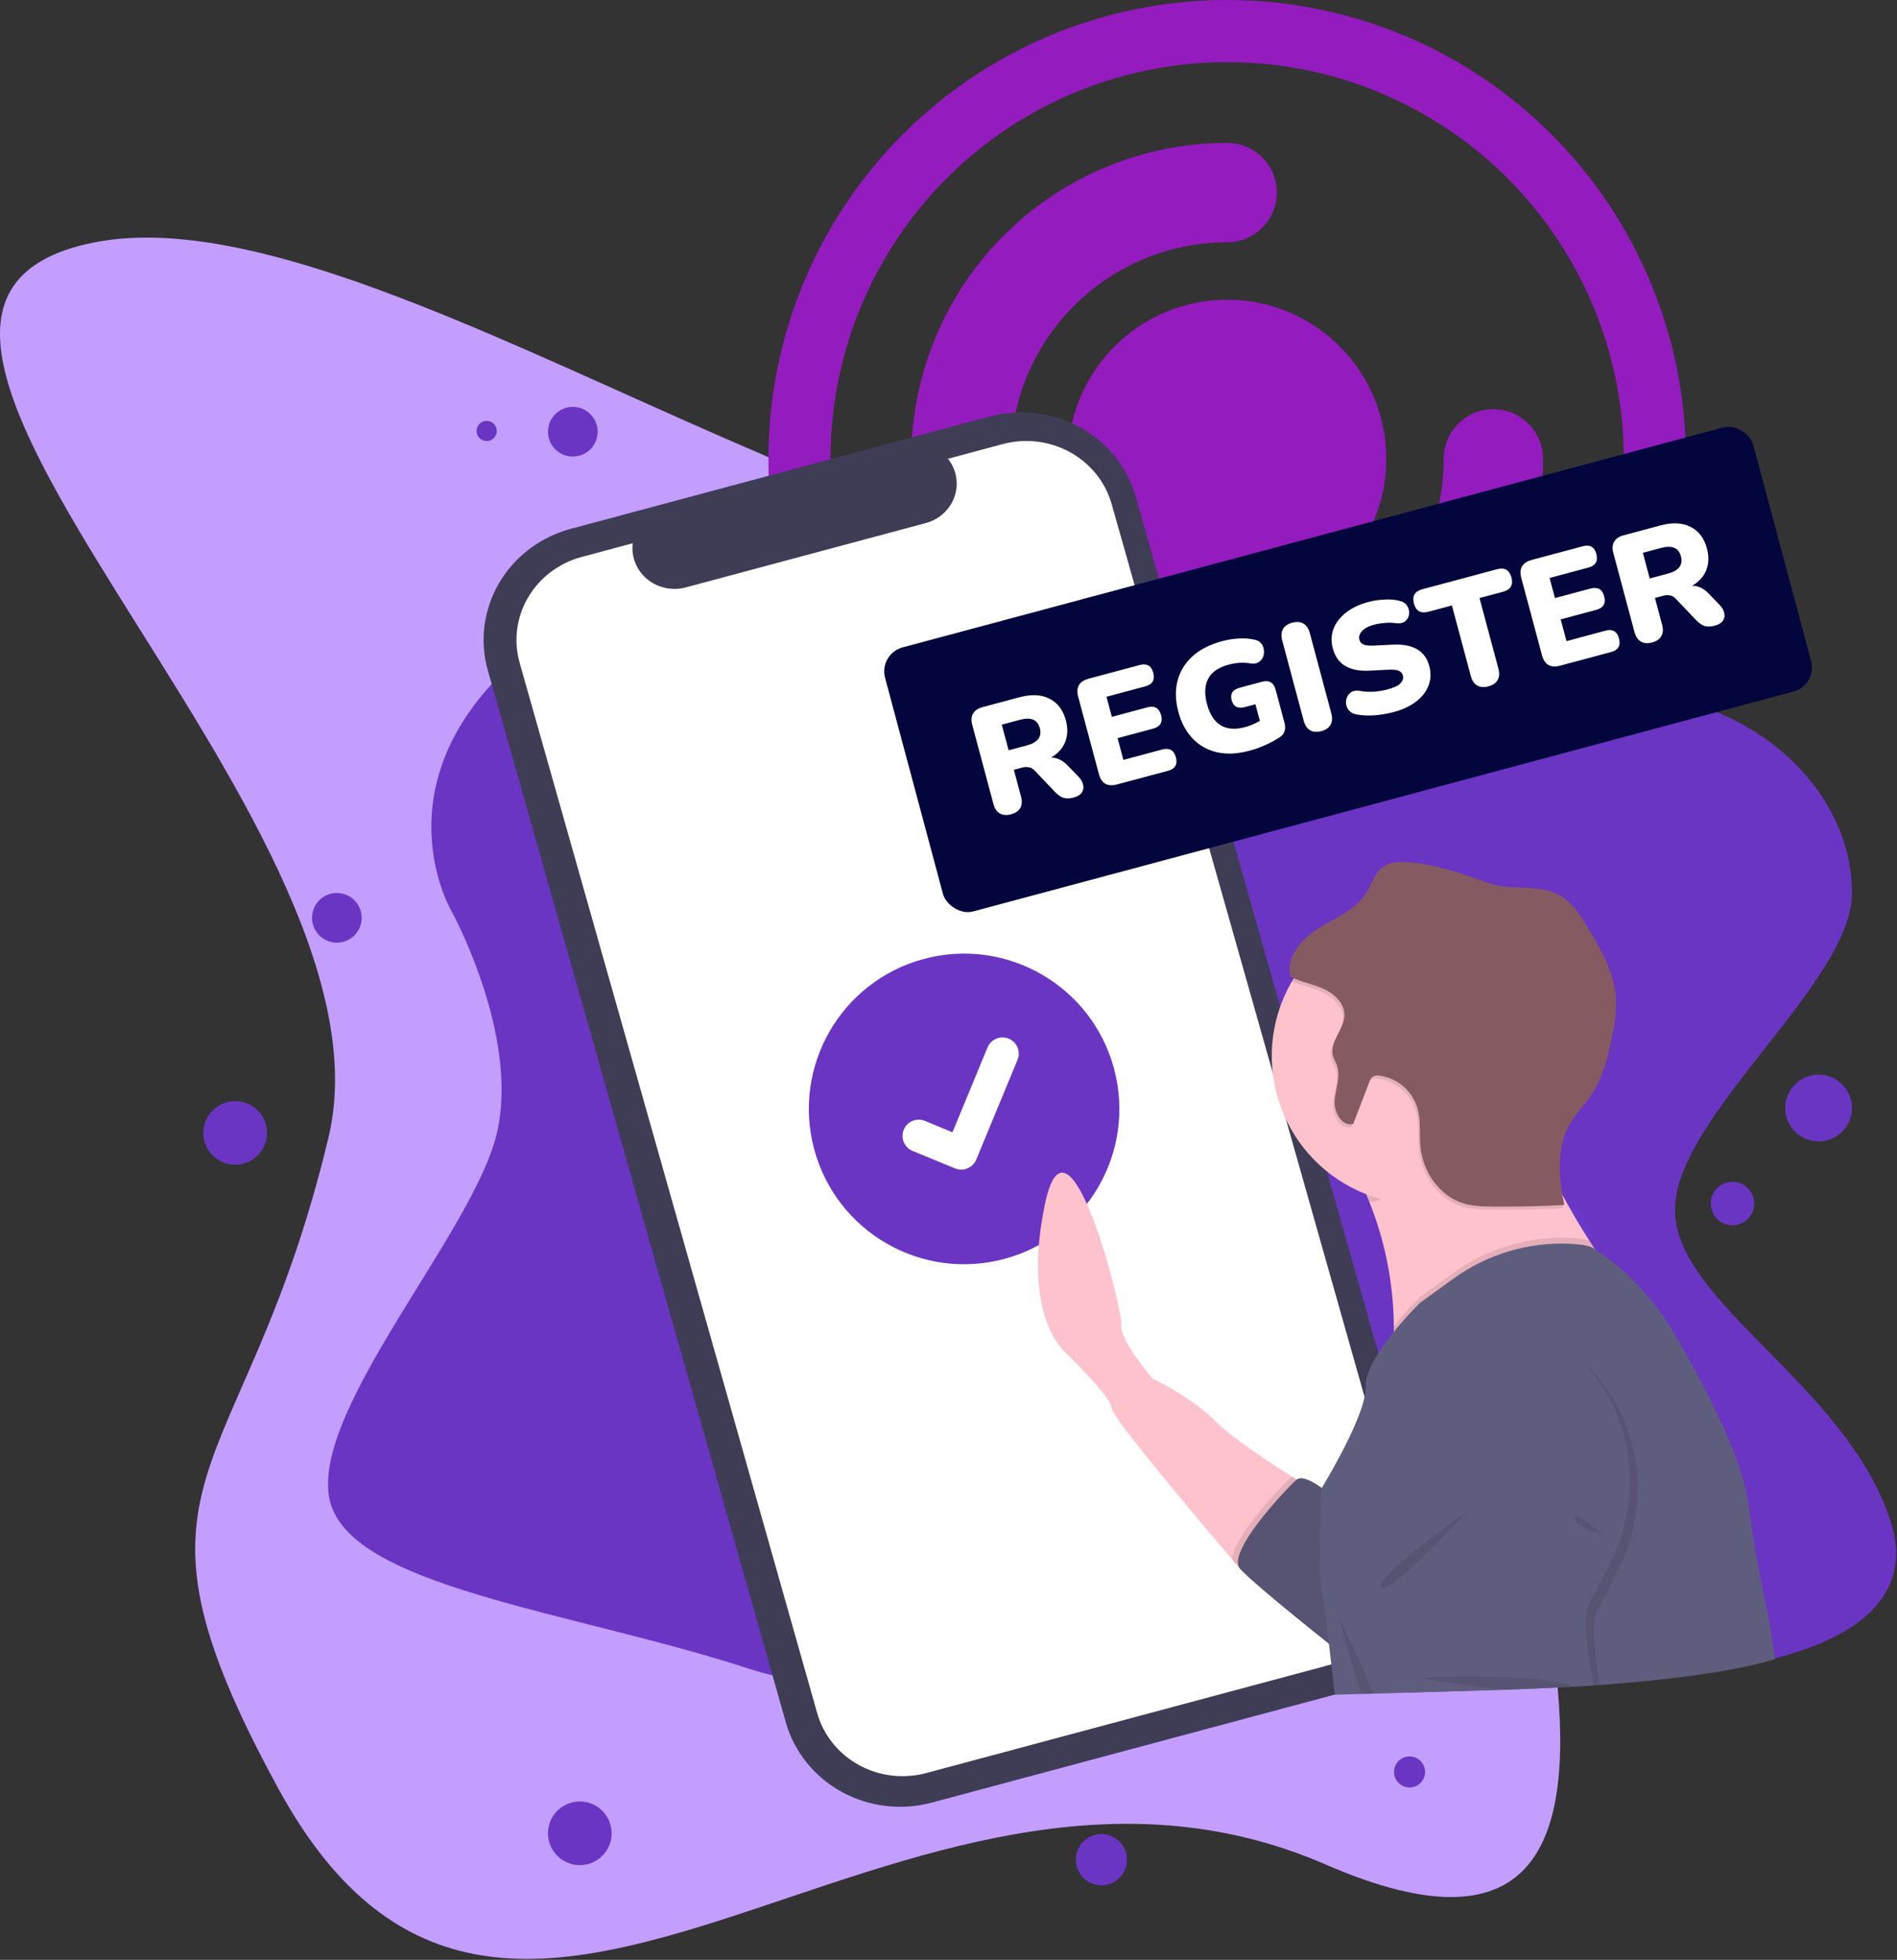 <svg width="1222" height="1262" viewBox="0 0 1222 1262" fill="none" xmlns="http://www.w3.org/2000/svg">
<rect x="0" y="0" width="1222" height="1262" fill="#333333" stroke="none"/>
<path d="M211.637 732.311C261.133 525.04 -149.119 199.11 59.638 156.311C239.69 119.398 591.634 404.31 790.023 356.623C966.031 314.316 885.802 509.764 915.634 688.31C950.067 894.389 1130.02 1320.62 854.023 1200.62C578.023 1080.62 330.195 1427.38 179.637 1152.31C67.136 946.77 157.212 960.217 211.637 732.311Z" fill="#C39EFF"/>
<path d="M962 295.5C962 329.419 951.942 362.577 933.097 390.78C914.252 418.983 887.468 440.965 856.13 453.945C824.793 466.926 790.31 470.322 757.042 463.705C723.774 457.087 693.216 440.754 669.231 416.769C645.246 392.784 628.913 362.226 622.295 328.958C615.678 295.69 619.074 261.207 632.055 229.87C645.035 198.532 667.017 171.748 695.22 152.903C723.423 134.058 756.581 124 790.5 124" stroke="#941BBE" stroke-width="64" stroke-linecap="round"/>
<circle cx="790.5" cy="295.5" r="102.5" fill="#941BBE"/>
<circle cx="790.5" cy="295.5" r="275.5" stroke="#941BBE" stroke-width="40"/>
<path d="M790.998 530.999C679.998 534.997 392.997 360.998 319.997 436.999C246.997 513.001 290.997 586.999 290.997 586.999C290.997 586.999 334.997 666.999 319.997 730.001C304.997 793.002 201.997 906.001 211.997 964C221.997 1022 367.997 1037 483.997 1075C599.997 1113 1092 1076 1092 1076C1092 1076 1246 1068 1218 980C1190 891.999 1079 839 1079 778.999C1079 718.998 1193 632.998 1193 574.999C1193 496.423 1105 431 1013 449.999C920.998 468.998 901.998 527.001 790.998 530.999Z" fill="#6B35C3"/>
<path opacity="0.1" d="M539.837 545.109H538.547C539.571 543.966 540.134 542.484 540.127 540.949V540.949C540.187 539.419 539.637 537.928 538.598 536.803C537.56 535.678 536.117 535.012 534.587 534.949H495.747C494.217 535.012 492.775 535.678 491.736 536.803C490.698 537.928 490.148 539.419 490.207 540.949V540.949C490.148 542.479 490.698 543.97 491.736 545.095C492.775 546.22 494.217 546.887 495.747 546.949H497.047C496.019 548.091 495.453 549.573 495.457 551.109C495.432 552.407 495.833 553.677 496.599 554.724C497.365 555.772 498.453 556.54 499.697 556.909H488.517C487.047 557.069 485.687 557.766 484.699 558.867C483.711 559.968 483.164 561.395 483.164 562.874C483.164 564.353 483.711 565.781 484.699 566.882C485.687 567.982 487.047 568.68 488.517 568.839H527.357C528.887 568.777 530.33 568.11 531.368 566.985C532.407 565.86 532.957 564.369 532.897 562.839C532.935 561.541 532.544 560.266 531.785 559.213C531.026 558.159 529.941 557.384 528.697 557.009H539.877C541.357 556.861 542.729 556.168 543.727 555.064C544.725 553.961 545.278 552.527 545.278 551.039C545.278 549.552 544.725 548.117 543.727 547.014C542.729 545.911 541.357 545.218 539.877 545.069L539.837 545.109Z" fill="white"/>
<circle cx="709.5" cy="1197.5" r="16.5" fill="#6B35C3"/>
<circle cx="313.5" cy="277.5" r="6.5" fill="#6B35C3"/>
<circle cx="216.997" cy="590.999" r="16" fill="#6B35C3"/>
<circle cx="369" cy="278" r="16" fill="#6B35C3"/>
<circle cx="1116" cy="774.999" r="14" fill="#6B35C3"/>
<circle cx="1171.5" cy="713.499" r="21.5" fill="#6B35C3"/>
<path d="M771.288 442.088L766.637 443.335L731.648 319.871C726.277 300.919 713.358 284.825 695.731 275.129C678.105 265.434 657.216 262.931 637.659 268.171L367.736 340.497C358.052 343.091 348.987 347.509 341.059 353.497C333.13 359.485 326.493 366.927 321.526 375.397C316.559 383.867 313.36 393.2 312.112 402.863C310.863 412.525 311.589 422.328 314.248 431.712L506.202 1109.05C511.573 1128 524.493 1144.09 542.119 1153.79C559.746 1163.48 580.635 1165.99 600.192 1160.75L870.115 1088.42C879.798 1085.82 888.863 1081.41 896.792 1075.42C904.72 1069.43 911.358 1061.99 916.324 1053.52C921.291 1045.05 924.49 1035.72 925.739 1026.05C926.988 1016.39 926.262 1006.59 923.602 997.204L791.543 531.218L796.194 529.972L771.288 442.088Z" fill="#3F3D56"/>
<path d="M645.903 285.964L610.669 295.405C613.38 298.821 615.182 302.832 615.917 307.085C616.651 311.338 616.295 315.703 614.88 319.795C613.465 323.887 611.034 327.58 607.802 330.55C604.57 333.519 600.635 335.674 596.345 336.824L441.709 378.258C437.419 379.408 432.905 379.517 428.565 378.576C424.224 377.636 420.191 375.674 416.82 372.865C413.449 370.055 410.844 366.484 409.234 362.465C407.624 358.447 407.059 354.104 407.588 349.821L374.68 358.638C360.075 362.552 347.662 371.927 340.171 384.702C332.68 397.476 330.725 412.604 334.736 426.757L526.409 1103.1C528.395 1110.1 531.786 1116.66 536.388 1122.39C540.99 1128.13 546.713 1132.92 553.231 1136.51C559.749 1140.09 566.933 1142.4 574.374 1143.29C581.815 1144.18 589.367 1143.64 596.599 1141.71L867.822 1069.03C875.053 1067.09 881.823 1063.79 887.744 1059.32C893.665 1054.85 898.622 1049.29 902.331 1042.97C906.04 1036.64 908.429 1029.67 909.361 1022.46C910.294 1015.24 909.752 1007.92 907.766 1000.91V1000.91L716.093 324.573C714.107 317.565 710.716 311.008 706.114 305.275C701.512 299.542 695.788 294.746 689.271 291.161C682.753 287.576 675.568 285.272 668.127 284.38C660.686 283.488 653.134 284.027 645.903 285.964V285.964Z" fill="white"/>
<path d="M646.933 810.652C700.28 796.358 731.938 741.524 717.644 688.177C703.35 634.831 648.516 603.173 595.169 617.467C541.823 631.761 510.165 686.595 524.459 739.941C538.753 793.288 593.587 824.946 646.933 810.652Z" fill="#6B35C3"/>
<path d="M621.888 752.795C619.716 753.381 617.413 753.245 615.325 752.407L615.195 752.355L587.842 741.072C586.574 740.548 585.423 739.779 584.453 738.81C583.482 737.841 582.713 736.69 582.187 735.423C581.662 734.156 581.391 732.798 581.39 731.426C581.39 730.055 581.659 728.697 582.184 727.429C582.708 726.162 583.477 725.01 584.446 724.04C585.416 723.07 586.567 722.3 587.833 721.775C589.1 721.249 590.458 720.979 591.83 720.978C593.201 720.978 594.56 721.247 595.827 721.771L613.552 729.107L636.151 674.468C636.675 673.201 637.444 672.05 638.413 671.08C639.382 670.11 640.532 669.341 641.798 668.816C643.065 668.29 644.422 668.02 645.793 668.019C647.164 668.019 648.522 668.288 649.789 668.812L649.792 668.814L649.657 669.171L649.798 668.812C652.355 669.873 654.386 671.906 655.446 674.463C656.506 677.02 656.508 679.894 655.452 682.453L628.864 746.697C628.247 748.178 627.298 749.497 626.089 750.553C624.881 751.608 623.445 752.37 621.894 752.781L621.888 752.795Z" fill="white"/>
<path opacity="0.1" d="M1020.3 788.259H1019C1020.03 787.119 1020.59 785.635 1020.58 784.099V784.099C1020.64 782.569 1020.09 781.078 1019.05 779.953C1018.01 778.828 1016.57 778.162 1015.04 778.099H976.198C974.669 778.164 973.228 778.832 972.19 779.956C971.152 781.08 970.601 782.57 970.658 784.099V784.099C970.601 785.628 971.152 787.118 972.19 788.242C973.228 789.366 974.669 790.034 976.198 790.099H977.498C976.473 791.241 975.91 792.724 975.918 794.259C975.89 795.556 976.29 796.826 977.057 797.873C977.823 798.92 978.913 799.684 980.158 800.049H968.978C967.498 800.198 966.126 800.891 965.128 801.994C964.13 803.097 963.577 804.532 963.577 806.019C963.577 807.507 964.13 808.941 965.128 810.044C966.126 811.147 967.498 811.841 968.978 811.989H1007.82C1009.35 811.924 1010.79 811.256 1011.83 810.132C1012.86 809.008 1013.41 807.518 1013.36 805.989C1013.38 804.693 1012.98 803.423 1012.22 802.377C1011.45 801.331 1010.36 800.565 1009.12 800.199H1020.3C1021.78 800.051 1023.15 799.357 1024.15 798.254C1025.15 797.151 1025.7 795.717 1025.7 794.229C1025.7 792.742 1025.15 791.307 1024.15 790.204C1023.15 789.101 1021.78 788.408 1020.3 788.259V788.259Z" fill="#6C63FF"/>
<path opacity="0.1" d="M689.428 783.129C688.614 783.013 687.784 783.077 686.998 783.319L688.788 776.099L690.978 776.639C690.732 778.858 690.211 781.038 689.428 783.129V783.129Z" fill="black"/>
<path d="M842.488 957.289L798.898 1010.22C798.898 1010.22 796.978 1007.99 793.738 1004.17C775.638 982.939 716.078 912.629 716.078 906.669C716.078 899.669 685.568 870.109 685.568 870.109C685.568 870.109 658.168 847.109 673.108 775.429C688.048 703.749 723.548 843.949 722.308 853.289C721.068 862.629 742.228 887.539 742.228 887.539C742.228 887.539 769.008 900.619 782.708 914.939C792.348 925.019 818.018 941.879 832.378 950.939C838.438 954.819 842.488 957.289 842.488 957.289Z" fill="#FDC2CC"/>
<path opacity="0.1" d="M842.489 957.289L798.899 1010.22C798.899 1010.22 796.979 1007.99 793.739 1004.17C794.439 989.349 825.739 956.649 831.279 951.679C831.604 951.387 831.976 951.151 832.379 950.979C838.439 954.819 842.489 957.289 842.489 957.289Z" fill="black"/>
<path d="M861.168 966.009C861.168 966.009 841.238 947.329 835.018 952.939C828.798 958.549 789.558 999.639 798.898 1010.23C808.238 1020.82 864.278 1065.01 864.278 1065.01L861.168 966.009Z" fill="#5F5D7E"/>
<path opacity="0.1" d="M861.168 966.009C861.168 966.009 841.238 947.329 835.018 952.939C828.798 958.549 789.558 999.639 798.898 1010.23C808.238 1020.82 864.278 1065.01 864.278 1065.01L861.168 966.009Z" fill="black"/>
<path d="M1036.15 817.179C1036.15 817.179 1016.7 835.949 992.338 856.309L991.418 857.069L989.998 858.249C951.138 890.389 901.058 925.069 895.898 895.389C895.32 891.515 895.297 887.579 895.828 883.699C895.888 883.129 895.968 882.539 896.048 881.939C896.128 881.339 896.208 880.779 896.268 880.209C897.238 872.729 897.776 865.2 897.878 857.659C897.878 856.389 897.878 855.129 897.878 853.879C897.622 826.272 892.195 798.957 881.878 773.349C881.278 771.829 880.668 770.349 880.078 768.939C872.078 749.859 864.248 738.719 864.248 738.719C864.248 738.719 875.818 731.719 891.858 722.719C897.748 719.439 904.228 715.909 910.968 712.369C947.968 692.969 992.458 673.569 986.298 696.369C983.388 707.159 986.088 721.479 991.448 736.469C991.748 737.299 992.048 738.109 992.358 738.929C995.833 747.987 999.84 756.833 1004.36 765.419L1004.66 765.999C1011.09 778.319 1018.02 789.829 1023.76 798.779C1025.14 800.939 1026.45 802.959 1027.67 804.779C1032.7 812.479 1036.15 817.179 1036.15 817.179Z" fill="#FDC2CC"/>
<path opacity="0.1" d="M992.388 738.929C992.098 739.359 991.788 739.789 991.478 740.209C982.138 752.909 971.328 760.469 958.478 764.729C949.618 767.679 939.758 769.069 928.708 769.509C925.958 769.609 923.148 769.659 920.248 769.659C913.565 769.671 906.886 769.287 900.248 768.509C896.758 767.959 893.108 770.309 889.578 772.029C886.948 773.299 884.378 774.229 881.978 773.349C881.378 771.829 880.768 770.349 880.178 768.939C872.178 749.859 864.348 738.719 864.348 738.719C864.348 738.719 875.918 731.719 891.958 722.719C897.848 719.439 904.328 715.909 911.068 712.369C948.068 692.969 992.558 673.569 986.398 696.369C983.488 707.159 986.188 721.479 991.548 736.469C991.778 737.299 992.078 738.109 992.388 738.929Z" fill="black"/>
<path d="M1010 680.009C1010 681.469 1010 682.909 1009.9 684.349C1008.94 705.522 1000.96 725.774 987.21 741.905C973.462 758.036 954.732 769.128 933.978 773.429C922.626 775.765 910.944 776.026 899.498 774.199C896.128 773.673 892.789 772.958 889.498 772.059C886.313 771.195 883.175 770.164 880.098 768.969V768.969C867.369 764.02 855.849 756.398 846.317 746.616C836.786 736.834 829.464 725.121 824.847 712.268C820.23 699.414 818.424 685.719 819.553 672.108C820.681 658.497 824.717 645.287 831.388 633.369L832.228 631.899C842.801 613.805 859.037 599.695 878.43 591.75C897.822 583.804 919.291 582.466 939.52 587.94C959.749 593.415 977.613 605.398 990.351 622.039C1003.09 638.68 1009.99 659.052 1010 680.009V680.009Z" fill="#FDC2CC"/>
<path opacity="0.1" d="M1036.15 817.179C1036.15 817.179 884.829 963.509 896.039 881.939C897.309 872.64 897.931 863.264 897.898 853.879C903.15 847.387 908.727 841.166 914.608 835.239L935.868 819.869C957.79 803.869 984.519 795.839 1011.63 797.109C1015.72 797.213 1019.78 797.773 1023.75 798.779C1030.88 809.949 1036.15 817.179 1036.15 817.179Z" fill="black"/>
<path d="M1143.4 1068.4C1137.86 1070.05 1132.19 1071.48 1126.47 1072.73C1123.65 1073.36 1120.81 1073.94 1117.97 1074.48C1113.14 1075.41 1108.29 1076.24 1103.47 1077C1079.33 1080.79 1054.97 1083.25 1030.47 1085L1026.47 1085.27L1024.01 1085.43C1020.27 1085.68 1016.53 1085.9 1012.8 1086.11C997.848 1086.95 982.878 1087.56 967.908 1088.11C956.908 1088.49 946.018 1088.81 935.078 1089.11L912.828 1089.76L907.078 1089.93L904.558 1090C897.972 1090.2 891.378 1090.39 884.778 1090.57L877.118 1090.79L862.888 1091.18L859.888 1091.26C859.088 1084.2 857.618 1071.37 856.058 1058.56L855.698 1055.56C853.978 1041.43 852.198 1027.86 851.168 1022.72C848.678 1010.27 851.168 958.579 851.168 958.579L851.438 958.149L852.618 956.149C858.508 946.319 880.348 908.699 879.808 892.529C879.488 882.879 888.808 868.919 897.808 857.669C898.988 856.209 900.158 854.789 901.308 853.439C908.478 845.009 914.618 839.009 914.618 839.009L935.868 823.629C957.8 807.645 984.53 799.623 1011.64 800.889C1019.64 801.299 1026.02 802.419 1027.64 804.829C1028.33 805.219 1043.83 814.119 1060.83 833.979C1069.11 843.648 1076.31 854.19 1082.31 865.419C1082.49 865.739 1082.67 866.069 1082.84 866.419C1082.84 866.419 1121.45 930.559 1126.43 969.169C1131.41 1007.78 1138.89 1039.53 1138.89 1039.53C1138.89 1039.53 1141.02 1051.72 1143.4 1068.4Z" fill="#5F5D7E"/>
<path opacity="0.1" d="M1028.06 1038.86C1024.99 1043.86 1027.36 1067.27 1030.51 1084.96L1026.51 1085.23L1024.05 1085.39C1020.31 1085.64 1016.57 1085.86 1012.84 1086.07C997.888 1086.91 982.918 1087.52 967.948 1088.07C956.948 1088.45 946.058 1088.77 935.118 1089.07L912.868 1089.72C912.868 1087.44 912.168 1085.47 910.358 1084.32C909.095 1083.41 907.976 1082.31 907.038 1081.07C906.748 1080.72 906.448 1080.34 906.148 1079.95C899.218 1070.75 890.438 1051.95 890.438 1051.95C890.438 1051.95 879.228 1054.44 877.978 962.949C877.578 933.129 885.298 911.309 895.888 895.439C917.828 862.579 952.078 855.219 952.078 855.219C964.769 853.011 977.813 854.075 989.978 858.309C994.751 859.983 999.346 862.123 1003.7 864.699C1009.53 868.209 1014.97 872.336 1019.93 877.009L1021.53 878.539C1056.45 912.539 1064.7 965.629 1043.13 1009.36C1036.22 1023.33 1029.99 1035.72 1028.06 1038.86Z" fill="black"/>
<path d="M1023.08 1033.88C1019.7 1039.38 1022.92 1067.31 1026.52 1085.23L1024.06 1085.39C1020.32 1085.64 1016.58 1085.86 1012.85 1086.07C997.898 1086.91 982.928 1087.52 967.958 1088.07C956.958 1088.45 946.068 1088.77 935.128 1089.07L912.878 1089.72L907.128 1089.89C908.008 1086.66 908.338 1083.33 907.048 1081.07C906.809 1080.65 906.509 1080.28 906.158 1079.95C905.928 1079.71 905.67 1079.51 905.388 1079.34C898.538 1074.98 885.458 1046.95 885.458 1046.95C885.458 1046.95 874.258 1049.45 873.008 957.949C872.548 923.689 882.808 899.949 895.828 883.729C917.608 856.559 947.108 850.219 947.108 850.219C950.971 849.578 954.874 849.217 958.788 849.139H958.908C970.459 848.884 981.908 851.35 992.328 856.339C1001.29 860.712 1009.47 866.53 1016.54 873.559C1017.7 874.689 1018.84 875.839 1019.93 877.009C1051.93 911.099 1059.01 962.109 1038.15 1004.38C1031.24 1018.35 1025.01 1030.74 1023.08 1033.88Z" fill="#5F5D7E"/>
<path opacity="0.1" d="M946.048 972.399C946.048 972.399 884.598 1016.01 889.838 1022.01C895.078 1028.01 946.048 972.399 946.048 972.399Z" fill="black"/>
<path opacity="0.1" d="M1032.28 988.109C1032.28 988.109 1013.08 971.009 1014.47 977.639C1015.86 984.269 1032.28 988.109 1032.28 988.109Z" fill="black"/>
<path opacity="0.1" d="M1012.85 1086.07C997.899 1086.91 982.928 1087.52 967.958 1088.07C942.328 1085.07 915.678 1080.66 915.678 1080.66C917.988 1079.31 999.759 1077.68 1012.85 1086.07Z" fill="black"/>
<path opacity="0.1" d="M884.828 1090.53L877.168 1090.75C871.068 1074.09 865.828 1054.33 863.688 1045.94C863.028 1043.35 862.688 1041.84 862.688 1041.84L863.638 1043.84C866.788 1050.41 877.228 1072.33 884.828 1090.53Z" fill="black"/>
<path opacity="0.1" d="M1003.7 714.079C1000.65 722.06 996.529 729.592 991.458 736.469C991.758 737.299 992.058 738.109 992.368 738.929C995.843 747.988 999.85 756.833 1004.37 765.419L1004.67 765.999C1005.19 769.999 1005.91 773.999 1006.74 777.899C991.538 778.699 976.322 779.049 961.088 778.949C954.468 778.949 947.748 778.759 941.438 776.779C938.831 775.956 936.333 774.821 933.998 773.399C932.121 772.261 930.347 770.959 928.698 769.509C920.474 762.078 915.283 751.872 914.118 740.849C913.208 732.259 914.508 723.359 912.018 715.089C911.731 714.169 911.398 713.265 911.018 712.379C908.982 707.669 905.767 703.562 901.682 700.455C897.598 697.347 892.782 695.345 887.698 694.639C886.227 694.319 884.69 694.527 883.358 695.229C882.222 696.175 881.402 697.445 881.008 698.869L870.698 725.759C863.358 727.599 858.178 718.009 858.788 710.469C859.398 702.929 862.788 695.209 860.278 688.069C859.508 685.859 858.198 683.849 857.638 681.589C855.408 672.679 864.988 664.769 865.068 655.589C865.128 648.039 858.668 641.939 851.808 638.799C845.518 635.919 838.568 634.679 832.268 631.869C842.851 613.792 859.089 599.701 878.476 591.769C897.863 583.838 919.321 582.508 939.54 587.984C959.758 593.46 977.612 605.439 990.346 622.07C1003.08 638.702 1009.99 659.063 1010 680.009C1010 681.469 1010 682.909 1009.9 684.349C1009.44 694.528 1007.35 704.567 1003.7 714.079V714.079Z" fill="black"/>
<path d="M909.288 555.399C902.918 554.759 895.918 554.599 890.758 558.399C885.338 562.399 883.538 569.559 879.938 575.249C873.068 586.129 860.108 591.099 849.168 597.869C838.228 604.639 827.868 616.729 831.528 629.069C838.268 632.469 845.918 633.659 852.778 636.799C859.638 639.939 866.098 646.039 866.038 653.589C865.958 662.769 856.378 670.679 858.608 679.589C859.168 681.849 860.478 683.859 861.248 686.069C863.738 693.209 860.368 700.929 859.758 708.469C859.148 716.009 864.328 725.599 871.668 723.759L882.048 696.869C882.442 695.445 883.262 694.174 884.398 693.229C885.73 692.527 887.267 692.318 888.738 692.639C894.295 693.417 899.519 695.749 903.808 699.368C908.097 702.986 911.276 707.742 912.978 713.089C915.468 721.359 914.168 730.259 915.078 738.849C916.748 754.689 927.218 770.009 942.418 774.779C948.728 776.779 955.418 776.909 962.068 776.949C977.288 777.062 992.505 776.712 1007.72 775.899C1003.97 758.259 1002.44 738.769 1011.53 723.209C1015.42 716.549 1021.03 711.059 1025.31 704.639C1032.31 694.179 1035.49 681.689 1038.06 669.379C1040.06 660.049 1041.69 650.509 1040.81 641.019C1039.34 625.109 1030.89 610.809 1022.65 597.129C1018.31 589.919 1013.75 582.479 1006.76 577.819C992.218 568.139 974.398 574.209 958.858 568.649C942.348 562.759 927.258 557.219 909.288 555.399Z" fill="#865A61"/>
<rect x="566" y="421" width="579" height="176" rx="16" transform="rotate(-15 566 421)" fill="#03053D"/>
<path d="M651.256 524.356C648.422 525.115 646.026 524.929 644.066 523.798C642.107 522.666 640.739 520.652 639.962 517.754L626.296 466.753C625.52 463.855 625.697 461.427 626.829 459.467C627.96 457.508 629.975 456.14 632.872 455.363L656.634 448.996C664.362 446.926 670.827 447.229 676.031 449.907C681.282 452.503 684.804 457.15 686.599 463.847C687.962 468.934 687.822 473.561 686.177 477.729C684.581 481.815 681.548 485.181 677.081 487.827C680.946 487.827 684.508 489.53 687.767 492.935L694.926 500.335C696.474 501.991 697.417 503.705 697.754 505.478C698.155 507.234 697.868 508.864 696.89 510.368C695.896 511.808 694.143 512.865 691.631 513.537C689.12 514.21 686.93 514.28 685.061 513.745C683.24 513.129 681.415 511.858 679.588 509.932L666.475 496.156C665.323 494.946 664.066 494.248 662.705 494.061C661.39 493.792 659.96 493.864 658.415 494.278L653.102 495.702L657.735 512.992C658.512 515.89 658.334 518.318 657.203 520.278C656.136 522.22 654.153 523.58 651.256 524.356ZM649.738 483.145L661.522 479.987C668.541 478.106 671.309 474.397 669.825 468.859C668.358 463.385 664.115 461.589 657.096 463.47L645.312 466.627L649.738 483.145ZM719.609 505.109C713.427 506.766 709.516 504.535 707.877 498.418L694.548 448.672C692.909 442.555 695.18 438.668 701.362 437.011L734.107 428.237C738.743 426.995 741.665 428.628 742.873 433.135C744.116 437.772 742.418 440.711 737.782 441.954L712.765 448.657L716.233 461.6L739.125 455.466C743.762 454.224 746.692 455.889 747.917 460.461C749.143 465.033 747.437 467.94 742.8 469.183L719.908 475.317L723.661 489.322L748.678 482.619C753.315 481.377 756.246 483.042 757.471 487.614C758.696 492.186 756.99 495.093 752.354 496.335L719.609 505.109ZM804.915 483.39C797.123 485.478 790.102 485.806 783.852 484.375C777.667 482.927 772.458 479.974 768.227 475.517C763.996 471.061 760.949 465.355 759.086 458.4C757.153 451.188 756.961 444.545 758.508 438.471C760.102 432.315 763.313 427.038 768.138 422.639C772.964 418.24 779.338 414.979 787.258 412.857C790.478 411.994 793.848 411.436 797.369 411.183C800.873 410.865 804.459 411.112 808.128 411.924C810.009 412.248 811.429 413.04 812.388 414.302C813.395 415.482 813.976 416.879 814.133 418.493C814.354 420.09 814.177 421.622 813.604 423.087C813.013 424.487 812.037 425.611 810.677 426.459C809.381 427.289 807.687 427.536 805.595 427.2C801.102 426.402 796.377 426.667 791.418 427.996C784.914 429.739 780.518 432.78 778.23 437.12C776.007 441.443 775.775 446.888 777.535 453.457C779.295 460.025 782.233 464.552 786.35 467.038C790.467 469.524 795.681 469.921 801.992 468.23C804.954 467.436 808.15 466.097 811.579 464.212L808.706 453.49L801.944 455.302C797.372 456.527 794.525 455.047 793.404 450.861C792.3 446.74 794.033 444.067 798.605 442.842L812.901 439.011C817.538 437.769 820.477 439.466 821.719 444.102L827.439 465.449C827.957 467.381 827.978 469.135 827.504 470.712C827.093 472.271 826.096 473.574 824.513 474.619C821.698 476.478 818.597 478.171 815.211 479.7C811.889 481.211 808.457 482.441 804.915 483.39ZM851.138 470.798C848.305 471.557 845.908 471.371 843.949 470.239C841.989 469.108 840.612 467.061 839.819 464.099L825.972 412.422C825.178 409.46 825.347 406.999 826.478 405.039C827.61 403.08 829.592 401.72 832.425 400.961C835.259 400.202 837.655 400.388 839.615 401.52C841.575 402.651 842.951 404.698 843.745 407.66L857.592 459.337C858.385 462.299 858.217 464.76 857.085 466.72C856.018 468.662 854.036 470.021 851.138 470.798ZM897.701 458.528C893.773 459.581 889.613 460.281 885.22 460.63C880.875 460.897 877.022 460.687 873.663 460C871.7 459.629 870.175 458.83 869.087 457.603C867.999 456.376 867.353 454.996 867.149 453.463C866.929 451.866 867.114 450.367 867.704 448.966C868.278 447.501 869.254 446.377 870.631 445.594C871.992 444.746 873.718 444.491 875.809 444.827C878.584 445.395 881.603 445.587 884.867 445.403C888.113 445.154 891.089 444.667 893.793 443.943C898.043 442.804 900.859 441.463 902.24 439.919C903.668 438.294 904.158 436.645 903.709 434.971C903.312 433.49 902.381 432.462 900.916 431.888C899.515 431.297 897.216 431.086 894.016 431.253L882.068 431.866C869.126 432.504 861.291 427.736 858.565 417.562C857.374 413.118 857.522 408.903 859.007 404.916C860.557 400.912 863.247 397.43 867.079 394.471C870.893 391.448 875.666 389.168 881.397 387.632C884.745 386.735 888.23 386.216 891.85 386.074C895.517 385.851 898.804 386.143 901.713 386.951C903.921 387.464 905.524 388.553 906.522 390.218C907.503 391.818 907.896 393.542 907.7 395.389C907.505 397.236 906.674 398.77 905.207 399.991C903.804 401.195 901.709 401.619 898.921 401.261C896.765 400.942 894.476 400.899 892.054 401.134C889.615 401.304 887.301 401.683 885.112 402.27C881.506 403.236 878.909 404.622 877.322 406.427C875.718 408.169 875.184 410.037 875.719 412.033C876.098 413.45 876.988 414.454 878.389 415.045C879.79 415.636 882.057 415.856 885.192 415.707L897.044 415.119C910.18 414.429 918.067 419.011 920.707 428.863C921.898 433.306 921.742 437.489 920.239 441.412C918.737 445.334 916.07 448.775 912.238 451.734C908.407 454.693 903.561 456.958 897.701 458.528ZM958.766 441.959C955.932 442.718 953.536 442.532 951.576 441.401C949.617 440.269 948.249 438.255 947.472 435.357L935.282 389.862L920.117 393.925C915.223 395.237 912.129 393.478 910.834 388.648C909.54 383.818 911.34 380.748 916.234 379.437L964.337 366.547C969.232 365.236 972.326 366.995 973.62 371.825C974.914 376.654 973.114 379.725 968.22 381.036L953.055 385.1L965.245 430.595C966.022 433.493 965.844 435.921 964.713 437.881C963.646 439.823 961.663 441.183 958.766 441.959ZM1005.05 428.626C998.865 430.283 994.955 428.052 993.316 421.935L979.986 372.189C978.347 366.072 980.619 362.185 986.801 360.528L1019.55 351.754C1024.18 350.512 1027.1 352.145 1028.31 356.652C1029.55 361.289 1027.86 364.228 1023.22 365.471L998.203 372.174L1001.67 385.117L1024.56 378.983C1029.2 377.741 1032.13 379.406 1033.36 383.978C1034.58 388.55 1032.88 391.457 1028.24 392.699L1005.35 398.834L1009.1 412.839L1034.12 406.136C1038.75 404.894 1041.68 406.559 1042.91 411.131C1044.13 415.703 1042.43 418.61 1037.79 419.852L1005.05 428.626ZM1064.23 413.701C1061.39 414.46 1059 414.274 1057.04 413.143C1055.08 412.011 1053.71 409.997 1052.93 407.099L1039.27 356.098C1038.49 353.2 1038.67 350.772 1039.8 348.812C1040.93 346.852 1042.95 345.484 1045.84 344.708L1069.61 338.341C1077.33 336.27 1083.8 336.574 1089 339.252C1094.25 341.848 1097.78 346.494 1099.57 353.191C1100.93 358.279 1100.79 362.906 1099.15 367.074C1097.55 371.159 1094.52 374.526 1090.05 377.172C1093.92 377.172 1097.48 378.874 1100.74 382.28L1107.9 389.679C1109.45 391.335 1110.39 393.05 1110.73 394.823C1111.13 396.579 1110.84 398.209 1109.86 399.713C1108.87 401.153 1107.11 402.209 1104.6 402.882C1102.09 403.555 1099.9 403.624 1098.03 403.09C1096.21 402.474 1094.39 401.202 1092.56 399.276L1079.45 385.501C1078.29 384.291 1077.04 383.593 1075.68 383.405C1074.36 383.136 1072.93 383.209 1071.39 383.623L1066.07 385.047L1070.71 402.337C1071.48 405.234 1071.31 407.663 1070.17 409.623C1069.11 411.565 1067.12 412.924 1064.23 413.701ZM1062.71 372.489L1074.49 369.332C1081.51 367.451 1084.28 363.742 1082.8 358.204C1081.33 352.73 1077.09 350.934 1070.07 352.815L1058.28 355.972L1062.71 372.489Z" fill="white"/>
<circle cx="151.5" cy="729.5" r="20.5" fill="#6B35C3"/>
<circle cx="908" cy="1141" r="10" fill="#6B35C3"/>
<circle cx="373.5" cy="1180.5" r="20.5" fill="#6B35C3"/>
</svg>
